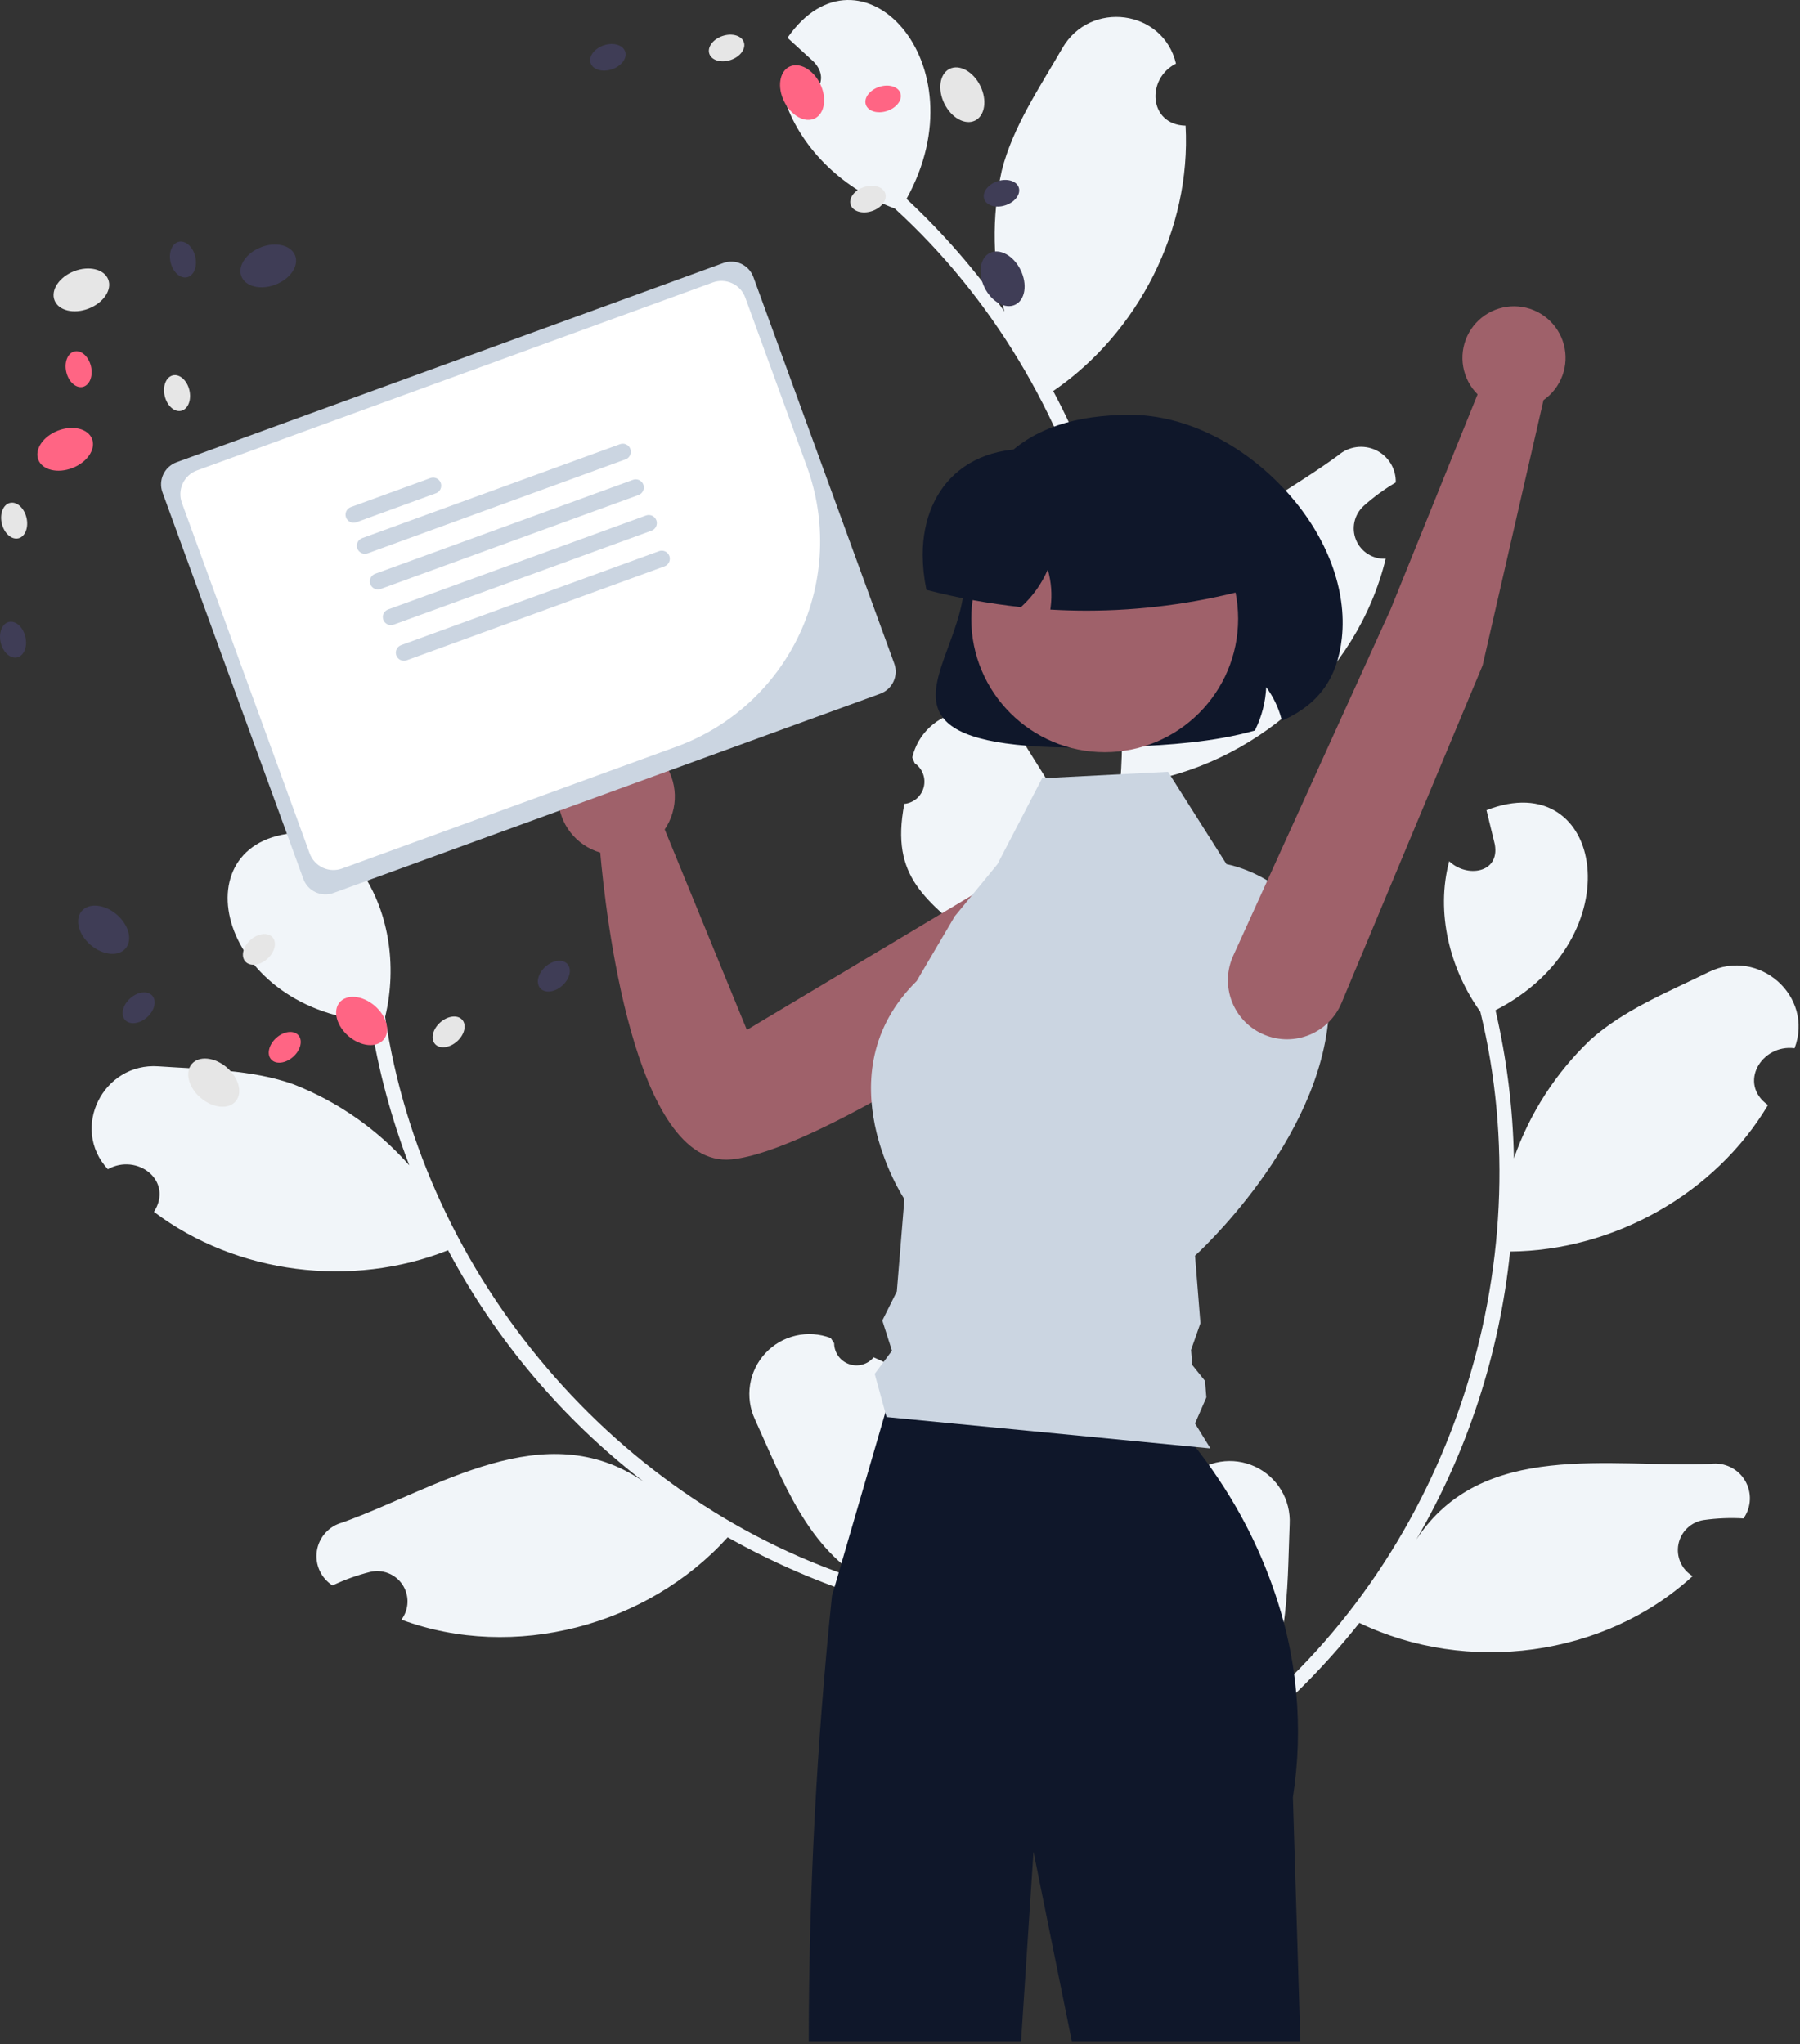 <svg width="472" height="536" viewBox="0 0 472 536" fill="none" xmlns="http://www.w3.org/2000/svg">
<rect x="0" y="0" width="472" height="536" fill="#333333" stroke="none"/>
<g clip-path="url(#clip0_957_1447)">
<path d="M303.222 396.304C304.281 396.869 305.488 397.096 306.679 396.953C307.871 396.809 308.99 396.303 309.884 395.503C310.778 394.703 311.405 393.647 311.679 392.478C311.954 391.31 311.862 390.086 311.417 388.971C311.536 388.378 311.622 387.952 311.741 387.359C314.031 385.222 316.907 383.817 320 383.325C323.094 382.832 326.264 383.275 329.104 384.596C331.944 385.917 334.325 388.057 335.942 390.74C337.558 393.423 338.336 396.527 338.177 399.656C337.452 417.298 338.324 436.336 326.597 450.559C380.117 406.825 404.52 332.322 388.176 265.313C380.156 254.138 376.415 239.292 380.011 225.839C384.524 230.229 393.322 229.05 391.978 221.451C391.256 218.448 390.51 215.454 389.789 212.451C420.614 200.422 428.662 246.256 392.148 264.918C395.11 277.658 396.732 290.672 396.988 303.749C401.11 291.957 407.973 281.313 417.012 272.691C425.762 264.812 437.334 260.179 448.099 254.893C461.198 248.444 475.736 261.23 470.578 274.879C461.858 273.764 455.688 284.186 463.601 289.787C449.703 313.129 423.054 327.964 395.978 328.2C393.24 354.833 384.856 380.577 371.386 403.716C388.683 377.415 422.156 384.987 448.61 383.867C450.365 383.645 452.147 383.94 453.737 384.714C455.328 385.488 456.659 386.708 457.568 388.225C458.478 389.743 458.925 391.492 458.857 393.26C458.789 395.028 458.208 396.738 457.185 398.181C453.705 397.976 450.213 398.118 446.761 398.604C445.137 398.845 443.628 399.582 442.44 400.714C441.251 401.846 440.442 403.318 440.123 404.928C439.804 406.538 439.991 408.208 440.657 409.707C441.324 411.207 442.439 412.464 443.848 413.305C420.642 434.579 384.684 439.152 356.463 425.577C348.119 436.087 338.705 445.702 328.374 454.266L286.417 434.266C286.488 433.728 286.583 433.182 286.669 432.651C290.437 434.747 294.446 436.373 298.609 437.494C294.133 420.431 289.145 410.436 303.221 396.304H303.222Z" fill="#F1F5F9"/>
<path d="M229.084 355.941C228.317 356.864 227.285 357.529 226.127 357.846C224.969 358.163 223.742 358.116 222.612 357.712C221.482 357.308 220.503 356.567 219.809 355.588C219.114 354.61 218.737 353.441 218.728 352.241C218.394 351.737 218.154 351.375 217.82 350.87C214.893 349.755 211.7 349.538 208.649 350.249C205.599 350.96 202.83 352.566 200.698 354.861C198.566 357.156 197.168 360.035 196.683 363.13C196.198 366.224 196.648 369.393 197.976 372.23C205.302 388.296 211.676 406.256 227.901 415.005C161.838 394.69 111.135 334.895 100.996 266.671C104.208 253.297 102.073 238.136 93.668 227.034C91.144 232.801 82.551 235.028 80.93 227.483C80.465 224.43 80.027 221.376 79.562 218.322C46.476 218.81 56.312 264.294 97.168 267.804C99.23 280.72 102.636 293.385 107.332 305.592C99.067 296.227 88.696 288.957 77.073 284.382C65.997 280.385 53.532 280.459 41.569 279.624C27.005 278.592 18.364 295.917 28.289 306.613C35.944 302.291 45.59 309.616 40.374 317.788C62.05 334.163 92.326 337.851 117.491 327.856C130.073 351.489 147.548 372.169 168.751 388.517C142.811 370.683 114.667 390.323 89.744 399.263C88.035 399.72 86.496 400.665 85.315 401.982C84.134 403.299 83.361 404.931 83.092 406.679C82.822 408.428 83.067 410.217 83.797 411.828C84.527 413.44 85.71 414.804 87.202 415.754C90.348 414.253 93.636 413.067 97.016 412.215C98.61 411.825 100.286 411.938 101.814 412.539C103.342 413.139 104.646 414.197 105.549 415.568C106.452 416.938 106.909 418.555 106.857 420.195C106.805 421.836 106.247 423.42 105.259 424.731C134.775 435.68 169.802 426.352 190.818 403.134C202.51 409.721 214.855 415.074 227.654 419.109L258.967 384.76C258.698 384.289 258.405 383.819 258.124 383.36C255.426 386.721 252.326 389.74 248.893 392.348C246.602 374.857 247.452 363.72 229.085 355.94L229.084 355.941Z" fill="#F1F5F9"/>
<path d="M237.143 210.798C238.337 210.677 239.465 210.192 240.374 209.409C241.284 208.626 241.93 207.582 242.226 206.419C242.523 205.256 242.454 204.03 242.031 202.907C241.607 201.784 240.848 200.819 239.857 200.141C239.625 199.583 239.459 199.181 239.227 198.623C239.937 195.571 241.541 192.802 243.834 190.668C246.128 188.535 249.006 187.135 252.101 186.648C255.195 186.162 258.364 186.61 261.202 187.936C264.04 189.262 266.417 191.405 268.029 194.091C277.264 209.141 288.602 224.459 286.797 242.804C306.842 176.659 285.561 101.205 234.632 54.691C221.744 49.886 210.361 39.647 205.846 26.474C212.04 27.602 218.686 21.718 213.333 16.159C211.06 14.068 208.771 11.999 206.498 9.908C225.381 -17.264 257.617 16.298 237.71 52.148C247.272 61.072 255.875 70.971 263.378 81.684C260.226 69.598 259.988 56.935 262.684 44.739C265.556 33.319 272.578 23.021 278.567 12.631C285.845 -0.027 305.043 2.482 308.372 16.689C300.511 20.624 301.2 32.717 310.892 32.955C312.368 60.08 298.517 87.254 276.172 102.546C288.748 126.182 296.142 152.227 297.861 178.946C297.556 147.468 329.566 135.092 350.901 119.412C352.235 118.25 353.878 117.501 355.63 117.256C357.382 117.012 359.167 117.283 360.768 118.036C362.369 118.789 363.716 119.991 364.645 121.497C365.574 123.002 366.045 124.745 366 126.514C362.997 128.285 360.178 130.349 357.583 132.677C356.369 133.782 355.527 135.236 355.172 136.838C354.817 138.441 354.965 140.114 355.598 141.628C356.231 143.143 357.317 144.424 358.707 145.297C360.097 146.171 361.722 146.593 363.362 146.505C355.959 177.104 328.658 200.949 297.661 205.414C296.595 218.791 294.141 232.022 290.339 244.891L244.358 251.682C244.117 251.195 243.891 250.689 243.667 250.201C247.963 249.84 252.198 248.954 256.278 247.564C243.049 235.894 233.336 230.379 237.141 210.798L237.143 210.798Z" fill="#F1F5F9"/>
<path d="M283.389 196.054C262.455 196.054 251.101 193.496 247.135 188.036C243.636 183.218 245.982 176.861 248.698 169.5C250.65 164.21 252.863 158.214 252.863 152.279C252.863 123.415 267.499 108.779 296.363 108.779C310.724 108.779 326.144 116.408 337.611 129.187C348.036 140.804 353.23 154.708 351.86 167.333C350.736 177.687 345.917 184.496 336.693 188.763L336.153 189.012L336 188.438C335.204 185.466 333.855 182.671 332.026 180.197C331.848 184.08 330.869 187.884 329.151 191.371L329.053 191.569L328.84 191.63C318.4 194.604 306.01 195.41 296.382 195.779C291.696 195.961 287.365 196.053 283.389 196.054Z" fill="#0F172A"/>
<path d="M289.094 236.272C288.292 233.913 286.939 231.78 285.147 230.049C283.355 228.318 281.176 227.04 278.791 226.32C276.406 225.6 273.884 225.459 271.434 225.909C268.984 226.358 266.676 227.386 264.702 228.906L195.846 270.074L174.299 217.501C176.12 214.83 177.047 211.652 176.95 208.422C176.852 205.192 175.734 202.076 173.756 199.521C171.777 196.965 169.041 195.102 165.938 194.198C162.835 193.295 159.526 193.397 156.485 194.49C153.444 195.583 150.827 197.611 149.01 200.283C147.193 202.955 146.269 206.135 146.37 209.365C146.472 212.595 147.593 215.709 149.574 218.263C151.556 220.816 154.294 222.676 157.398 223.576C158.726 238.736 166.106 306.497 191.781 304.034C213.362 301.964 266.957 266.271 283.603 253.895C286.266 251.917 288.233 249.145 289.22 245.978C290.206 242.811 290.162 239.412 289.094 236.272Z" fill="#9F616A"/>
<path d="M340.983 535.279H281.053L271.003 485.589L267.743 535.279H212.073C212.094 496.257 214.127 457.262 218.163 418.449L218.853 416.099L219.943 412.339L220.633 409.979L232.153 370.419L233.063 367.279H302.433C306.425 371.029 310.107 375.096 313.443 379.439C314.573 380.879 315.753 382.439 316.963 384.119C317.803 385.309 318.673 386.559 319.543 387.869C327.272 399.377 333.05 412.081 336.643 425.469V425.479C337.253 427.769 337.793 430.113 338.263 432.509V432.519C338.683 434.649 339.053 436.809 339.343 439.019C339.563 440.629 339.753 442.259 339.893 443.909C340.727 453.05 340.434 462.259 339.023 471.329L340.983 535.279Z" fill="#0F172A"/>
<path d="M23.234 80.921C27.126 79.414 29.431 75.998 28.383 73.29C27.335 70.583 23.33 69.609 19.438 71.116C15.546 72.622 13.241 76.039 14.289 78.746C15.337 81.454 19.342 82.427 23.234 80.921Z" fill="#E6E6E6"/>
<path d="M72.237 74.635C76.129 73.129 78.435 69.713 77.387 67.005C76.339 64.298 72.334 63.324 68.442 64.831C64.55 66.337 62.244 69.753 63.292 72.461C64.341 75.168 68.345 76.142 72.237 74.635Z" fill="#3F3D56"/>
<path d="M18.984 122.729C22.876 121.222 25.181 117.806 24.133 115.099C23.085 112.391 19.081 111.418 15.188 112.924C11.296 114.431 8.991 117.847 10.039 120.555C11.087 123.262 15.092 124.236 18.984 122.729Z" fill="#FF6584"/>
<path d="M4.807 141.17C6.593 140.748 7.548 138.324 6.94 135.758C6.333 133.191 4.393 131.453 2.607 131.875C0.822 132.298 -0.133 134.721 0.475 137.288C1.082 139.855 3.022 141.593 4.807 141.17Z" fill="#E6E6E6"/>
<path d="M4.516 172.393C6.301 171.97 7.256 169.547 6.649 166.98C6.041 164.414 4.101 162.675 2.316 163.098C0.53 163.521 -0.425 165.944 0.183 168.511C0.79 171.077 2.73 172.816 4.516 172.393Z" fill="#3F3D56"/>
<path d="M47.525 107.725C49.31 107.302 50.265 104.879 49.658 102.312C49.05 99.746 47.11 98.007 45.325 98.43C43.539 98.853 42.584 101.276 43.192 103.843C43.799 106.409 45.739 108.148 47.525 107.725Z" fill="#E6E6E6"/>
<path d="M21.716 101.457C23.502 101.035 24.456 98.611 23.849 96.045C23.241 93.478 21.302 91.74 19.516 92.162C17.73 92.585 16.776 95.008 17.383 97.575C17.991 100.142 19.93 101.88 21.716 101.457Z" fill="#FF6584"/>
<path d="M49.072 72.705C50.857 72.283 51.812 69.859 51.205 67.293C50.597 64.726 48.657 62.988 46.871 63.411C45.086 63.833 44.131 66.257 44.739 68.823C45.346 71.39 47.286 73.128 49.072 72.705Z" fill="#3F3D56"/>
<path d="M61.794 288.803C63.676 286.592 62.625 282.607 59.447 279.902C56.269 277.197 52.167 276.796 50.285 279.007C48.404 281.218 49.454 285.203 52.632 287.908C55.81 290.613 59.912 291.014 61.794 288.803Z" fill="#E6E6E6"/>
<path d="M32.933 248.705C34.815 246.495 33.764 242.509 30.587 239.804C27.409 237.099 23.307 236.698 21.425 238.909C19.543 241.12 20.594 245.105 23.772 247.81C26.95 250.515 31.052 250.916 32.933 248.705Z" fill="#3F3D56"/>
<path d="M100.582 272.633C102.464 270.422 101.413 266.437 98.235 263.732C95.057 261.027 90.956 260.626 89.074 262.837C87.192 265.048 88.243 269.033 91.421 271.738C94.599 274.443 98.701 274.844 100.582 272.633Z" fill="#FF6584"/>
<path d="M119.852 273.076C121.82 271.32 122.424 268.786 121.202 267.417C119.981 266.048 117.395 266.362 115.427 268.119C113.459 269.875 112.855 272.409 114.076 273.777C115.298 275.146 117.884 274.832 119.852 273.076Z" fill="#E6E6E6"/>
<path d="M147.447 258.467C149.414 256.71 150.019 254.177 148.797 252.808C147.576 251.439 144.99 251.753 143.022 253.509C141.054 255.266 140.45 257.799 141.671 259.168C142.893 260.537 145.479 260.223 147.447 258.467Z" fill="#3F3D56"/>
<path d="M70.1 251.437C72.068 249.681 72.673 247.147 71.451 245.778C70.229 244.41 67.643 244.724 65.676 246.48C63.708 248.236 63.103 250.77 64.325 252.139C65.547 253.508 68.132 253.194 70.1 251.437Z" fill="#E6E6E6"/>
<path d="M76.878 277.117C78.846 275.361 79.45 272.827 78.228 271.458C77.007 270.089 74.421 270.403 72.453 272.16C70.485 273.916 69.881 276.45 71.102 277.818C72.324 279.187 74.91 278.873 76.878 277.117Z" fill="#FF6584"/>
<path d="M38.57 266.752C40.538 264.995 41.142 262.462 39.921 261.093C38.699 259.724 36.113 260.038 34.145 261.794C32.178 263.551 31.573 266.084 32.795 267.453C34.017 268.822 36.602 268.508 38.57 266.752Z" fill="#3F3D56"/>
<path d="M255.68 31.623C258.286 30.342 258.905 26.267 257.063 22.522C255.221 18.777 251.616 16.78 249.011 18.061C246.405 19.342 245.787 23.417 247.628 27.162C249.47 30.907 253.075 32.904 255.68 31.623Z" fill="#E6E6E6"/>
<path d="M266.236 79.887C268.841 78.605 269.46 74.531 267.618 70.786C265.777 67.041 262.172 65.043 259.566 66.325C256.961 67.606 256.342 71.68 258.184 75.425C260.026 79.171 263.631 81.168 266.236 79.887Z" fill="#3F3D56"/>
<path d="M213.661 31.053C216.266 29.771 216.885 25.697 215.043 21.952C213.201 18.207 209.596 16.209 206.991 17.491C204.386 18.772 203.767 22.846 205.609 26.591C207.45 30.337 211.056 32.334 213.661 31.053Z" fill="#FF6584"/>
<path d="M191.574 15.736C194.078 14.906 195.639 12.821 195.062 11.079C194.484 9.338 191.987 8.599 189.483 9.429C186.98 10.259 185.418 12.344 185.996 14.085C186.573 15.827 189.071 16.566 191.574 15.736Z" fill="#E6E6E6"/>
<path d="M160.446 18.181C162.95 17.351 164.511 15.266 163.934 13.524C163.356 11.783 160.859 11.044 158.355 11.874C155.852 12.704 154.29 14.789 154.868 16.53C155.445 18.272 157.943 19.011 160.446 18.181Z" fill="#3F3D56"/>
<path d="M228.635 55.359C231.139 54.529 232.7 52.444 232.123 50.702C231.545 48.961 229.048 48.222 226.544 49.052C224.041 49.882 222.479 51.967 223.057 53.708C223.634 55.45 226.132 56.189 228.635 55.359Z" fill="#E6E6E6"/>
<path d="M232.617 29.099C235.121 28.269 236.682 26.184 236.105 24.442C235.527 22.701 233.03 21.962 230.526 22.792C228.022 23.622 226.461 25.707 227.038 27.448C227.616 29.19 230.114 29.929 232.617 29.099Z" fill="#FF6584"/>
<path d="M263.654 53.831C266.158 53.001 267.719 50.916 267.142 49.175C266.564 47.433 264.067 46.694 261.563 47.524C259.059 48.354 257.498 50.439 258.075 52.181C258.653 53.922 261.151 54.661 263.654 53.831Z" fill="#3F3D56"/>
<path d="M273.264 204.089L306.28 202.389L321.615 226.62C321.615 226.62 350.469 231.444 348.469 265.444C346.469 299.444 313.363 329.279 313.363 329.279L314.778 346.985L312.32 354.007L312.635 357.951L315.988 362.127L316.333 366.446L313.363 373.279L317.403 379.822L232.469 371.593L229.363 360.279L233.894 354.203L231.363 346.279L235.167 338.657L237.151 314.446C237.151 314.446 215.447 281.838 240.363 257.279L250.363 240.279L261.552 226.628L273.264 204.089Z" fill="#CBD5E1"/>
<path d="M289.678 197.248C308.999 197.248 324.662 181.585 324.662 162.264C324.662 142.942 308.999 127.279 289.678 127.279C270.357 127.279 254.694 142.942 254.694 162.264C254.694 181.585 270.357 197.248 289.678 197.248Z" fill="#9F616A"/>
<path d="M284.994 160.142C281.979 160.142 278.966 160.057 275.955 159.887L275.417 159.857L275.487 159.323C275.931 155.984 275.681 152.589 274.754 149.35C273.179 153.038 270.836 156.347 267.881 159.057L267.714 159.21L267.489 159.186C259.311 158.291 251.207 156.813 243.239 154.763L242.934 154.685L242.873 154.376C242.278 151.454 241.97 148.48 241.953 145.498C241.953 136.182 245.33 128.341 251.464 123.42C258.139 118.063 267.708 116.416 278.418 118.778H312.663C316.428 118.783 320.037 120.28 322.699 122.942C325.361 125.604 326.859 129.214 326.863 132.979V154.665L326.489 154.762C312.944 158.322 298.999 160.13 284.994 160.142Z" fill="#0F172A"/>
<path d="M46.281 121.229C44.748 121.79 43.499 122.935 42.81 124.415C42.121 125.895 42.047 127.587 42.604 129.122L79.547 230.491C80.108 232.024 81.254 233.272 82.734 233.961C84.213 234.65 85.906 234.724 87.44 234.167L230.823 181.912C232.356 181.351 233.604 180.205 234.293 178.726C234.983 177.246 235.057 175.553 234.5 174.019L197.556 72.65C196.996 71.117 195.85 69.869 194.37 69.18C192.89 68.491 191.198 68.416 189.664 68.974L46.281 121.229Z" fill="#CBD5E1"/>
<path d="M177.459 195.772L89.694 227.757C88.043 228.357 86.221 228.277 84.628 227.535C83.036 226.794 81.802 225.45 81.199 223.8L47.692 131.86C47.092 130.208 47.172 128.387 47.913 126.794C48.655 125.202 49.998 123.968 51.648 123.365L186.929 74.063C188.581 73.463 190.402 73.543 191.995 74.284C193.588 75.026 194.821 76.37 195.424 78.02L211.615 122.444C216.791 136.698 216.102 152.424 209.699 166.171C203.296 179.917 191.701 190.563 177.459 195.772V195.772Z" fill="white"/>
<path d="M114.307 129.352L93.451 136.953C93.19 137.048 92.912 137.091 92.634 137.079C92.356 137.067 92.083 137 91.83 136.882C91.578 136.765 91.351 136.599 91.163 136.394C90.975 136.189 90.829 135.948 90.734 135.687C90.638 135.425 90.596 135.147 90.608 134.869C90.62 134.591 90.686 134.318 90.804 134.066C90.921 133.813 91.088 133.587 91.293 133.399C91.498 133.21 91.738 133.065 91.999 132.969L112.856 125.368C113.384 125.176 113.967 125.201 114.476 125.438C114.986 125.676 115.381 126.106 115.573 126.634C115.766 127.162 115.74 127.745 115.503 128.255C115.266 128.765 114.835 129.159 114.307 129.352H114.307Z" fill="#CBD5E1"/>
<path d="M164.028 120.459L96.42 145.099C96.158 145.194 95.88 145.237 95.602 145.226C95.324 145.214 95.05 145.147 94.798 145.03C94.545 144.912 94.318 144.746 94.13 144.541C93.942 144.336 93.795 144.095 93.7 143.834C93.605 143.572 93.562 143.294 93.574 143.016C93.586 142.737 93.653 142.464 93.771 142.212C93.888 141.959 94.055 141.732 94.26 141.544C94.466 141.356 94.706 141.21 94.968 141.115L162.577 116.476C162.838 116.38 163.116 116.338 163.394 116.35C163.672 116.362 163.945 116.428 164.197 116.546C164.45 116.663 164.677 116.83 164.865 117.035C165.053 117.24 165.199 117.48 165.294 117.742C165.389 118.003 165.432 118.281 165.42 118.559C165.408 118.837 165.342 119.11 165.224 119.363C165.106 119.615 164.94 119.842 164.735 120.03C164.53 120.218 164.29 120.364 164.028 120.459V120.459Z" fill="#CBD5E1"/>
<path d="M167.436 129.81L99.828 154.449C99.566 154.545 99.288 154.587 99.01 154.575C98.732 154.563 98.459 154.497 98.207 154.379C97.954 154.262 97.728 154.096 97.54 153.89C97.351 153.685 97.206 153.445 97.11 153.183C97.015 152.922 96.972 152.644 96.984 152.366C96.996 152.088 97.063 151.815 97.18 151.563C97.298 151.31 97.464 151.083 97.669 150.895C97.874 150.707 98.115 150.561 98.376 150.466L165.984 125.826C166.512 125.635 167.095 125.66 167.604 125.898C168.113 126.136 168.507 126.565 168.699 127.093C168.892 127.621 168.867 128.204 168.63 128.713C168.393 129.222 167.964 129.617 167.436 129.81V129.81Z" fill="#CBD5E1"/>
<path d="M170.844 139.16L103.235 163.8C102.974 163.895 102.696 163.939 102.418 163.927C102.139 163.915 101.866 163.849 101.613 163.731C101.361 163.614 101.134 163.448 100.945 163.242C100.757 163.037 100.611 162.797 100.515 162.535C100.42 162.273 100.377 161.995 100.389 161.717C100.401 161.438 100.468 161.165 100.586 160.913C100.704 160.66 100.87 160.433 101.076 160.245C101.281 160.057 101.522 159.912 101.784 159.816L169.392 135.177C169.654 135.082 169.931 135.039 170.209 135.051C170.488 135.063 170.761 135.13 171.013 135.247C171.265 135.365 171.492 135.531 171.68 135.736C171.868 135.941 172.014 136.181 172.11 136.443C172.205 136.704 172.248 136.982 172.236 137.26C172.224 137.538 172.157 137.811 172.039 138.064C171.922 138.316 171.756 138.543 171.551 138.731C171.345 138.919 171.105 139.065 170.844 139.16V139.16Z" fill="#CBD5E1"/>
<path d="M174.251 148.512L106.643 173.151C106.115 173.344 105.532 173.319 105.022 173.081C104.513 172.844 104.118 172.414 103.926 171.885C103.733 171.357 103.758 170.774 103.996 170.265C104.233 169.755 104.663 169.361 105.191 169.168L172.8 144.529C173.061 144.433 173.339 144.39 173.617 144.402C173.895 144.414 174.168 144.481 174.421 144.599C174.673 144.716 174.9 144.882 175.088 145.087C175.276 145.293 175.422 145.533 175.517 145.794C175.613 146.056 175.655 146.334 175.643 146.612C175.631 146.89 175.565 147.163 175.447 147.415C175.33 147.668 175.164 147.894 174.958 148.082C174.753 148.271 174.513 148.417 174.251 148.512H174.251Z" fill="#CBD5E1"/>
<path d="M388.773 174.479L351.757 263.059C350.177 266.807 347.188 269.784 343.433 271.347C339.678 272.91 335.459 272.935 331.686 271.415C329.734 270.628 327.963 269.453 326.481 267.96C324.998 266.467 323.835 264.687 323.063 262.73C322.29 260.773 321.925 258.679 321.988 256.575C322.051 254.472 322.542 252.404 323.431 250.497L364.702 159.663L387.454 103.411C385.488 101.45 384.173 98.932 383.688 96.198C383.203 93.464 383.572 90.647 384.744 88.129C385.916 85.612 387.834 83.517 390.239 82.128C392.643 80.739 395.417 80.124 398.183 80.366C400.949 80.608 403.573 81.696 405.7 83.482C407.826 85.268 409.351 87.665 410.067 90.347C410.784 93.03 410.657 95.868 409.704 98.476C408.752 101.084 407.019 103.336 404.742 104.925L388.773 174.479Z" fill="#9F616A"/>
</g>
<defs>
<clipPath id="clip0_957_1447">
<rect width="471.644" height="535.279" fill="white"/>
</clipPath>
</defs>
</svg>

